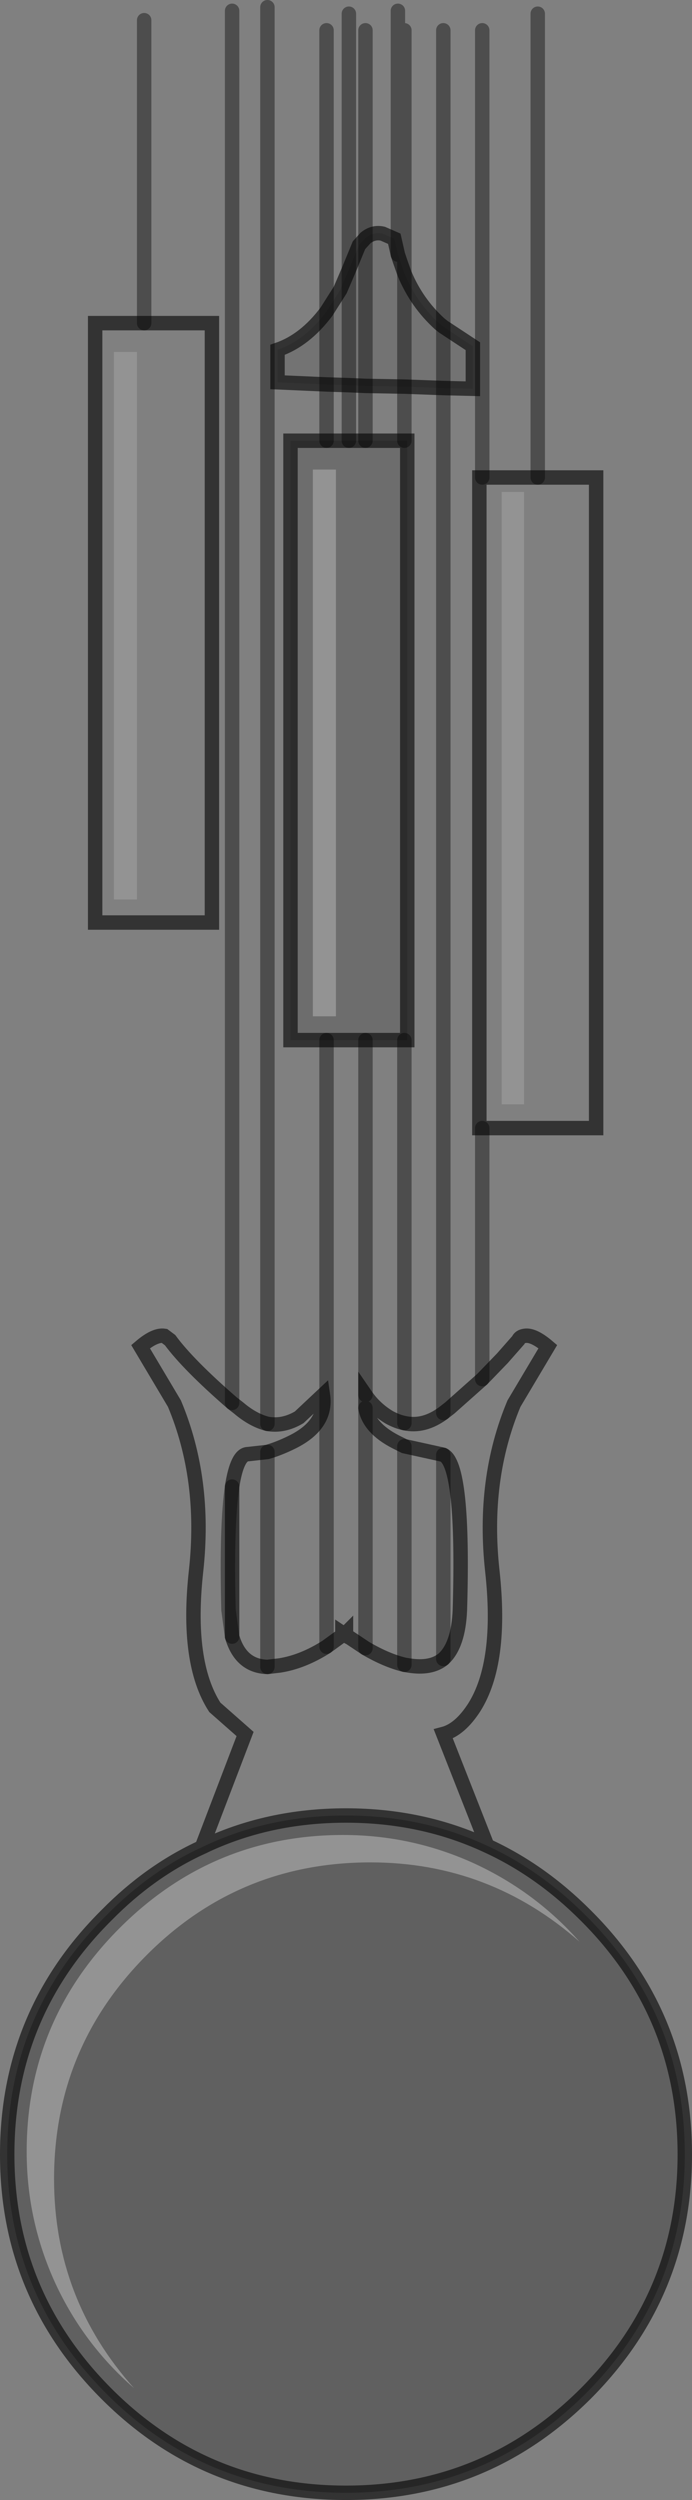 <?xml version="1.0" encoding="UTF-8" standalone="no"?>
<svg xmlns:xlink="http://www.w3.org/1999/xlink" height="173.3px" width="48.0px" xmlns="http://www.w3.org/2000/svg">
  <rect width="100%" height="100%" fill="#808080" stroke="none"/>
  <g transform="matrix(1.0, 0.0, 0.0, 1.0, 24.0, 86.65)">
    <path d="M0.2 -67.95 L0.9 -69.65 1.35 -70.15 Q1.9 -70.6 2.55 -70.45 L3.35 -70.1 3.6 -69.0 3.75 -68.55 4.05 -67.7 Q4.9 -65.65 6.5 -64.2 L6.75 -64.0 8.8 -62.65 8.8 -59.7 6.75 -59.75 4.05 -59.85 1.35 -59.9 0.2 -59.95 -1.35 -60.0 -1.35 -65.05 -1.35 -60.0 -4.75 -60.15 -4.75 -62.4 Q-2.85 -63.05 -1.35 -65.05 L-0.4 -66.55 0.2 -67.95 0.2 -59.95 0.2 -67.95 M1.35 -70.15 L1.35 -59.9 1.35 -70.15 M4.05 -67.7 L4.05 -59.85 4.05 -67.7 M6.75 -59.75 L6.75 -64.0 6.75 -59.75" fill="#000000" fill-opacity="0.098" fill-rule="evenodd" stroke="none"/>
    <path d="M0.2 -56.1 L1.35 -56.1 4.05 -56.1 4.25 -56.1 4.25 -14.55 4.05 -14.55 1.35 -14.55 -1.35 -14.55 -3.85 -14.55 -3.85 -56.1 -1.35 -56.1 0.2 -56.1 M-0.7 -54.1 L-2.3 -54.1 -2.3 -16.2 -0.7 -16.2 -0.7 -54.1" fill="#000000" fill-opacity="0.149" fill-rule="evenodd" stroke="none"/>
    <path d="M6.75 11.3 L7.2 10.95 9.45 8.95 10.85 7.5 11.95 6.25 Q12.05 6.0 12.4 5.95 13.0 5.85 14.0 6.7 L11.65 10.65 Q9.45 15.9 10.15 22.25 10.85 28.6 8.9 31.7 7.9 33.25 6.75 33.55 L9.8 41.3 Q5.3 39.2 0.0 39.2 -5.45 39.2 -10.0 41.4 L-7.0 33.55 -9.1 31.7 Q-11.1 28.6 -10.4 22.25 -9.7 15.9 -11.9 10.65 L-14.25 6.7 Q-13.25 5.85 -12.6 5.95 L-12.2 6.25 Q-10.95 7.95 -7.9 10.6 L-7.45 10.95 Q-6.45 11.8 -5.45 12.05 -4.35 12.25 -3.25 11.6 L-1.6 10.05 Q-1.3 12.1 -3.7 13.3 -4.6 13.75 -5.45 14.0 L-6.8 14.15 Q-7.55 14.15 -7.9 16.4 -8.3 19.1 -8.15 24.95 L-7.9 26.8 Q-7.3 28.85 -5.45 28.9 L-4.6 28.8 Q-3.0 28.55 -1.35 27.5 L-0.25 26.7 -0.25 26.55 -0.1 26.65 0.0 26.55 0.0 26.7 1.35 27.6 Q2.8 28.45 4.05 28.75 L4.35 28.8 Q5.9 29.05 6.75 28.35 7.8 27.4 7.9 24.95 8.2 14.85 6.75 14.2 L6.55 14.15 4.05 13.6 3.45 13.3 Q1.6 12.35 1.35 10.95 L1.35 10.05 Q2.0 11.0 3.0 11.6 3.55 11.9 4.05 12.0 5.4 12.3 6.75 11.3 M9.45 -8.45 L9.25 -8.45 9.25 -53.55 9.45 -53.55 13.3 -53.55 17.35 -53.55 17.35 -8.45 9.45 -8.45 M12.35 -52.55 L10.8 -52.55 10.8 -10.1 12.35 -10.1 12.35 -52.55 M-14.0 -64.25 L-9.3 -64.25 -9.3 -22.7 -17.4 -22.7 -17.4 -64.25 -14.0 -64.25 M-14.5 -62.25 L-16.1 -62.25 -16.1 -24.3 -14.5 -24.3 -14.5 -62.25" fill="#ffffff" fill-opacity="0.0" fill-rule="evenodd" stroke="none"/>
    <path d="M12.35 -52.55 L12.35 -10.1 10.8 -10.1 10.8 -52.55 12.35 -52.55 M8.95 42.55 Q13.15 44.5 16.2 47.95 9.95 42.45 1.7 42.45 -7.4 42.45 -13.8 48.85 -20.25 55.3 -20.25 64.4 -20.25 72.7 -14.7 78.9 -18.2 75.85 -20.15 71.65 -22.15 67.3 -22.15 62.5 -22.15 53.45 -15.7 47.0 -9.25 40.55 -0.2 40.55 4.6 40.55 8.95 42.55 M-14.5 -62.25 L-14.5 -24.3 -16.1 -24.3 -16.1 -62.25 -14.5 -62.25 M-0.7 -54.1 L-0.7 -16.2 -2.3 -16.2 -2.3 -54.1 -0.7 -54.1" fill="#ffffff" fill-opacity="0.149" fill-rule="evenodd" stroke="none"/>
    <path d="M9.8 41.3 Q13.5 43.0 16.6 46.1 23.5 52.95 23.5 62.7 23.5 72.4 16.6 79.3 9.7 86.15 0.0 86.15 -9.75 86.15 -16.6 79.3 -23.5 72.4 -23.5 62.7 -23.5 52.95 -16.6 46.1 -13.6 43.05 -10.0 41.4 -5.45 39.2 0.0 39.2 5.3 39.2 9.8 41.3 M8.95 42.55 Q4.6 40.55 -0.2 40.55 -9.25 40.55 -15.7 47.0 -22.15 53.45 -22.15 62.5 -22.15 67.3 -20.15 71.65 -18.2 75.85 -14.7 78.9 -20.25 72.7 -20.25 64.4 -20.25 55.3 -13.8 48.85 -7.4 42.45 1.7 42.45 9.95 42.45 16.2 47.95 13.15 44.5 8.95 42.55" fill="#000000" fill-opacity="0.247" fill-rule="evenodd" stroke="none"/>
    <path d="M0.2 -67.95 L0.9 -69.65 1.35 -70.15 Q1.9 -70.6 2.55 -70.45 L3.35 -70.1 3.6 -69.0 3.75 -68.55 4.05 -67.7 Q4.9 -65.65 6.5 -64.2 L6.75 -64.0 8.8 -62.65 8.8 -59.7 6.75 -59.75 4.05 -59.85 1.35 -59.9 0.2 -59.95 -1.35 -60.0 -4.75 -60.15 -4.75 -62.4 Q-2.85 -63.05 -1.35 -65.05 L-0.4 -66.55 0.2 -67.95 M6.75 11.3 L7.2 10.95 9.45 8.95 10.85 7.5 11.95 6.25 Q12.05 6.0 12.4 5.95 13.0 5.85 14.0 6.7 L11.65 10.65 Q9.45 15.9 10.15 22.25 10.85 28.6 8.9 31.7 7.9 33.25 6.75 33.55 L9.8 41.3 Q13.5 43.0 16.6 46.1 23.5 52.95 23.5 62.7 23.5 72.4 16.6 79.3 9.7 86.15 0.0 86.15 -9.75 86.15 -16.6 79.3 -23.5 72.4 -23.5 62.7 -23.5 52.95 -16.6 46.1 -13.6 43.05 -10.0 41.4 L-7.0 33.55 -9.1 31.7 Q-11.1 28.6 -10.4 22.25 -9.7 15.9 -11.9 10.65 L-14.25 6.7 Q-13.25 5.85 -12.6 5.95 L-12.2 6.25 Q-10.95 7.95 -7.9 10.6 L-7.45 10.95 Q-6.45 11.8 -5.45 12.05 -4.35 12.25 -3.25 11.6 L-1.6 10.05 Q-1.3 12.1 -3.7 13.3 -4.6 13.75 -5.45 14.0 L-6.8 14.15 Q-7.55 14.15 -7.9 16.4 L-7.9 26.8 Q-7.3 28.85 -5.45 28.9 L-4.6 28.8 Q-3.0 28.55 -1.35 27.5 L-0.25 26.7 -0.25 26.55 -0.1 26.65 0.0 26.55 0.0 26.7 1.35 27.6 Q2.8 28.45 4.05 28.75 L4.35 28.8 Q5.9 29.05 6.75 28.35 7.8 27.4 7.9 24.95 8.2 14.85 6.75 14.2 L6.55 14.15 4.05 13.6 3.45 13.3 Q1.6 12.35 1.35 10.95 L1.35 10.05 Q2.0 11.0 3.0 11.6 3.55 11.9 4.05 12.0 5.4 12.3 6.75 11.3 M9.45 -8.45 L9.25 -8.45 9.25 -53.55 9.45 -53.55 13.3 -53.55 17.35 -53.55 17.35 -8.45 9.45 -8.45 M0.2 -56.1 L1.35 -56.1 4.05 -56.1 4.25 -56.1 4.25 -14.55 4.05 -14.55 1.35 -14.55 -1.35 -14.55 -3.85 -14.55 -3.85 -56.1 -1.35 -56.1 0.2 -56.1 M-10.0 41.4 Q-5.45 39.2 0.0 39.2 5.3 39.2 9.8 41.3 M-14.0 -64.25 L-9.3 -64.25 -9.3 -22.7 -17.4 -22.7 -17.4 -64.25 -14.0 -64.25" fill="none" stroke="#000000" stroke-linecap="round" stroke-linejoin="miter-clip" stroke-miterlimit="4.0" stroke-opacity="0.6" stroke-width="1.0"/>
    <path d="M1.35 -70.15 L1.35 -84.55 M3.6 -69.0 L3.6 -85.9 M4.05 -67.7 L4.05 -84.55 M6.75 -59.75 L6.75 11.3 M9.45 8.95 L9.45 -8.45 M9.45 -53.55 L9.45 -84.55 M6.75 -64.0 L6.75 -84.55 M0.2 -59.95 L0.2 -56.1 M1.35 -56.1 L1.35 -59.9 1.35 -70.15 M-1.35 -60.0 L-1.35 -56.1 M4.05 -56.1 L4.05 -59.85 4.05 -67.7 M4.05 -14.55 L4.05 12.0 M6.75 -64.0 L6.75 -59.75 M13.3 -53.55 L13.3 -85.7 M0.2 -67.95 L0.2 -59.95 M0.2 -85.7 L0.2 -67.95 M-1.35 -65.05 L-1.35 -60.0 M-1.35 -65.05 L-1.35 -84.55 M1.35 -14.55 L1.35 10.05 M-7.9 10.6 L-7.9 -85.9 M4.05 13.6 L4.05 28.75 M6.75 28.35 L6.75 14.2 M1.35 10.95 L1.35 27.6 M-14.0 -64.25 L-14.0 -85.25 M-5.45 12.05 L-5.45 -86.15 M-5.45 14.0 L-5.45 28.9 M-1.35 27.5 L-1.35 -14.55 M-7.9 26.8 L-8.15 24.95 Q-8.3 19.1 -7.9 16.4" fill="none" stroke="#000000" stroke-linecap="round" stroke-linejoin="miter-clip" stroke-miterlimit="4.0" stroke-opacity="0.4" stroke-width="1.0"/>
  </g>
</svg>
